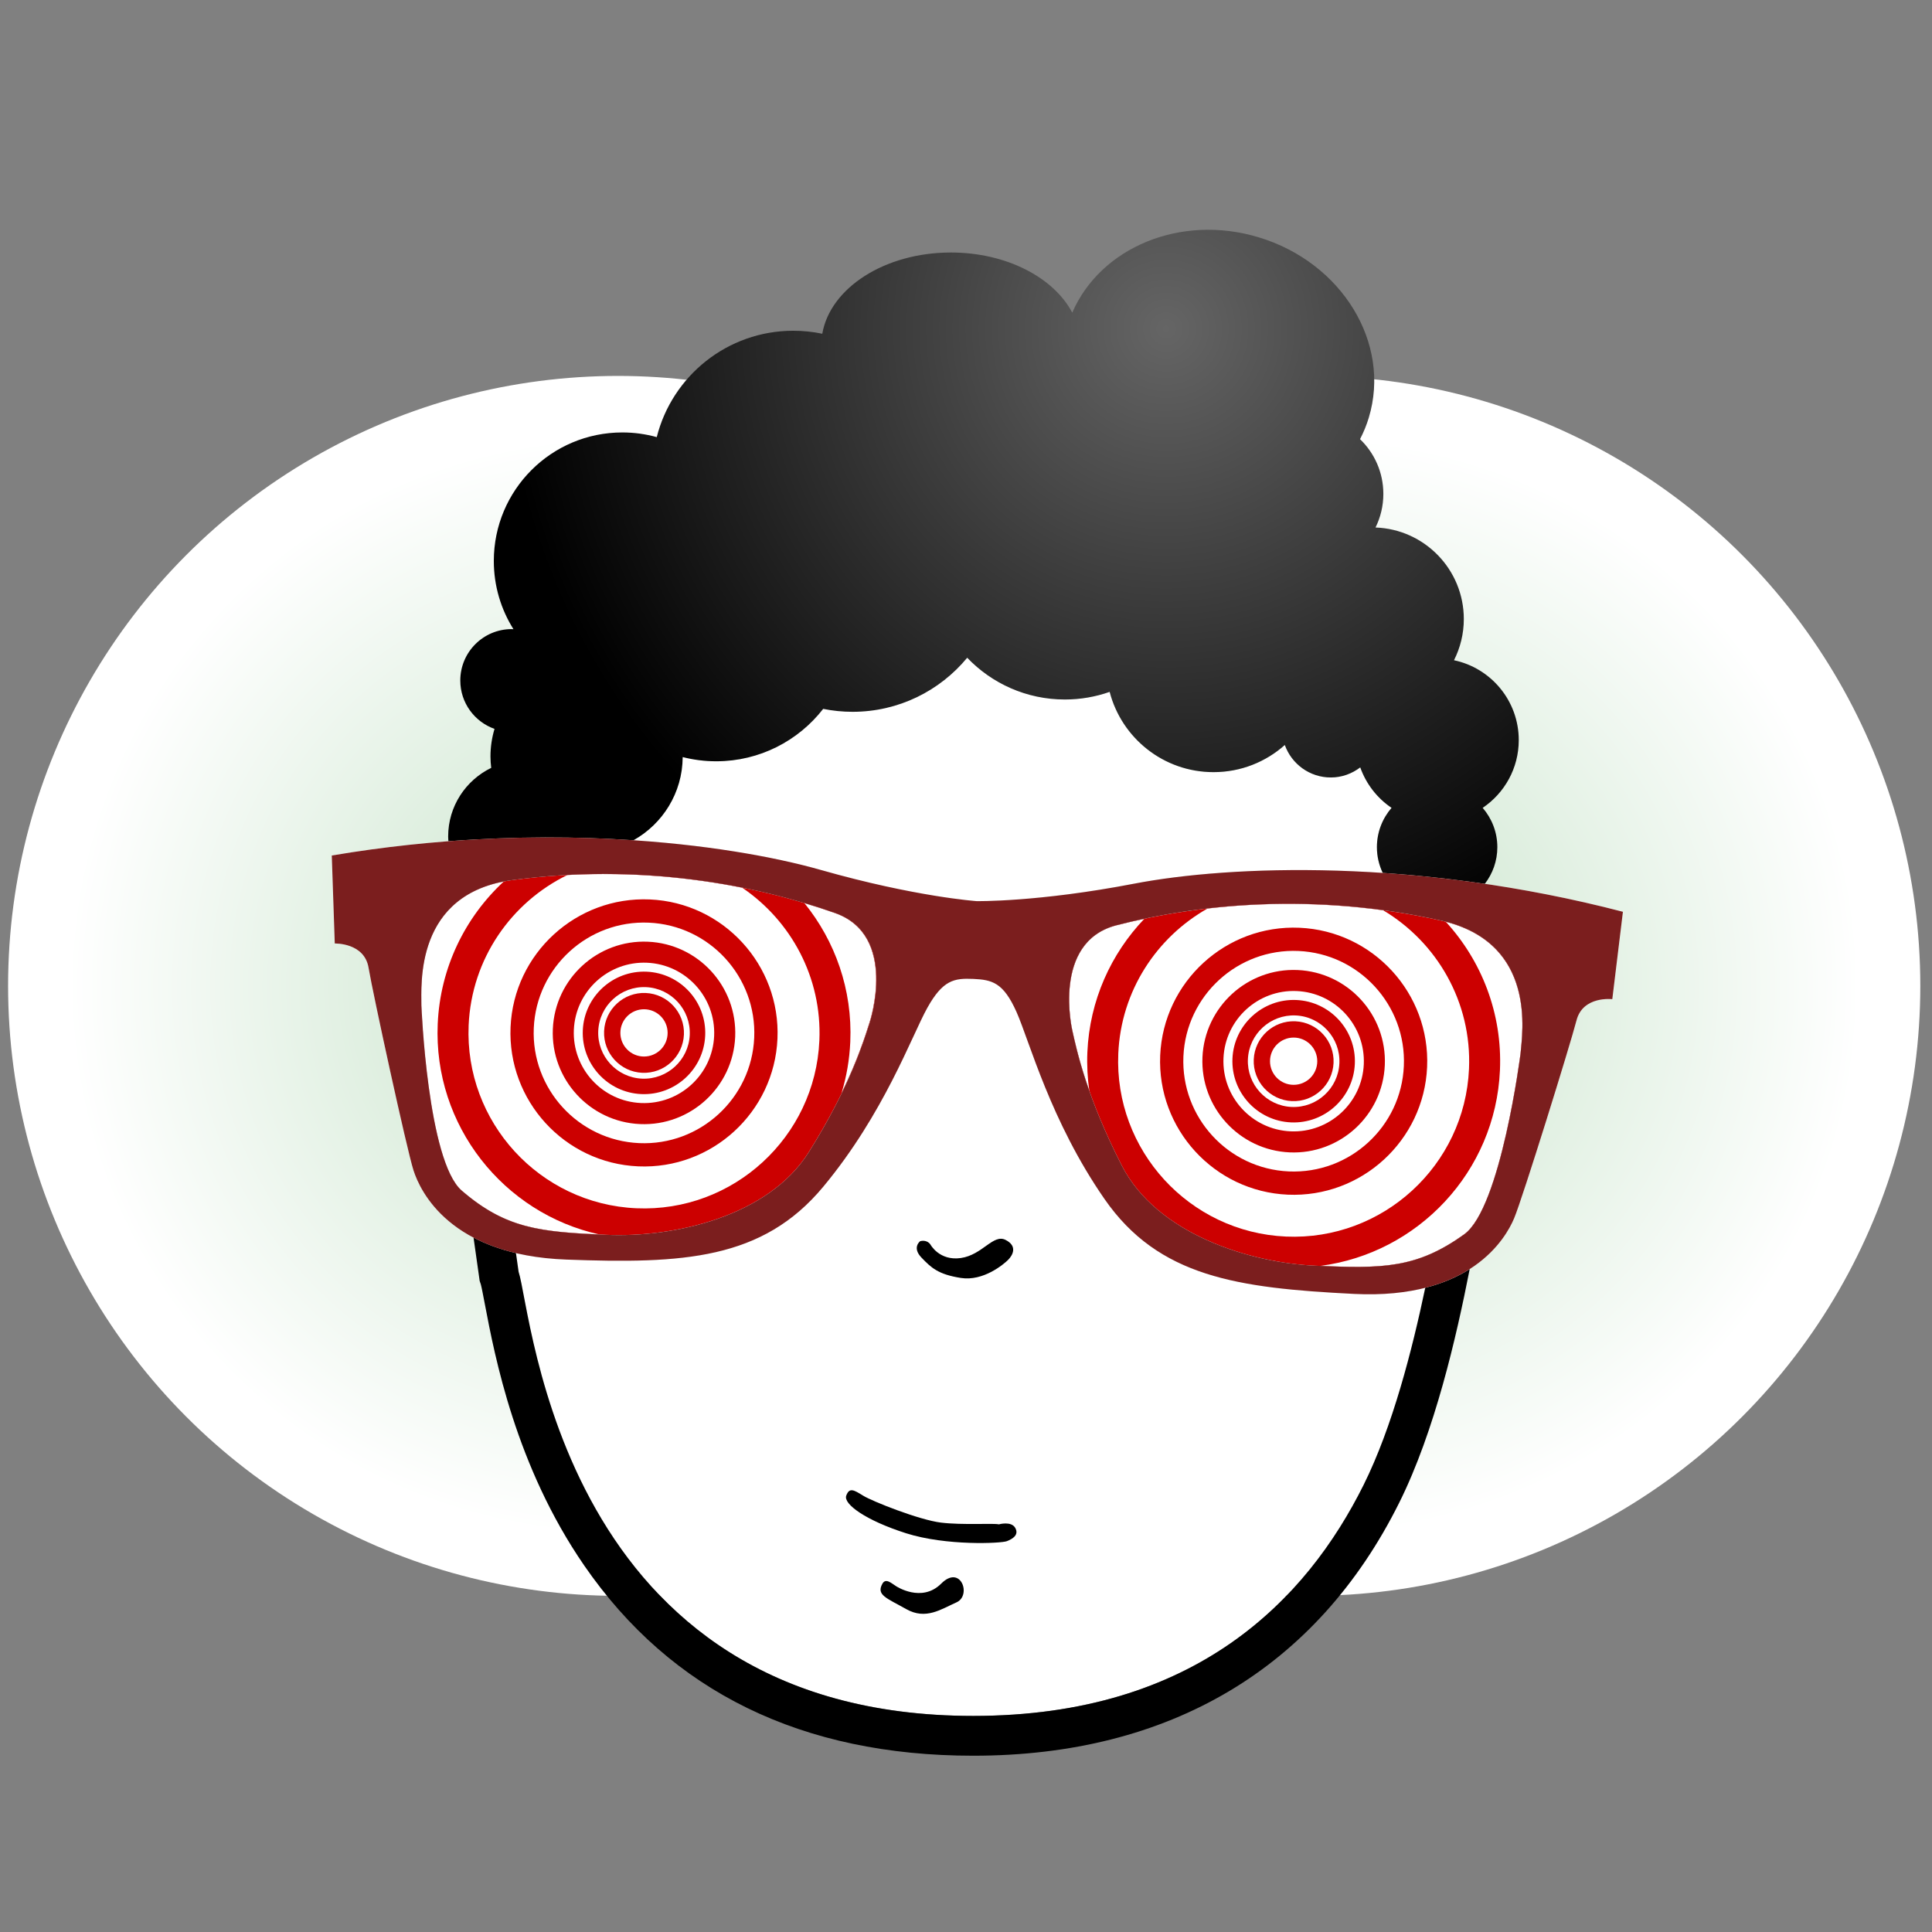 <?xml version="1.0" encoding="utf-8"?>
<!-- Generator: Adobe Illustrator 15.0.2, SVG Export Plug-In . SVG Version: 6.00 Build 0)  -->
<!DOCTYPE svg PUBLIC "-//W3C//DTD SVG 1.1//EN" "http://www.w3.org/Graphics/SVG/1.1/DTD/svg11.dtd">
<svg version="1.1" id="Layer_1" xmlns="http://www.w3.org/2000/svg" xmlns:xlink="http://www.w3.org/1999/xlink" x="0px" y="0px"
	 width="256px" height="256px" viewBox="0 0 256 256" enable-background="new 0 0 256 256" xml:space="preserve">
<rect x="0" y="0" width="256" height="256" fill="#808080" stroke="none"/>
<radialGradient id="SVGID_1_" cx="3.894" cy="243.365" r="80.823" gradientTransform="matrix(1 0 0 -1 78 374)" gradientUnits="userSpaceOnUse">
	<stop  offset="0" style="stop-color:#C5E2C7"/>
	<stop  offset="0.902" style="stop-color:#FFFFFF"/>
</radialGradient>
<circle fill="url(#SVGID_1_)" cx="81.895" cy="130.635" r="80.823"/>
<radialGradient id="SVGID_2_" cx="95.629" cy="243.365" r="80.823" gradientTransform="matrix(1 0 0 -1 78 374)" gradientUnits="userSpaceOnUse">
	<stop  offset="0" style="stop-color:#C5E2C7"/>
	<stop  offset="0.902" style="stop-color:#FFFFFF"/>
</radialGradient>
<circle fill="url(#SVGID_2_)" cx="173.628" cy="130.635" r="80.823"/>
<path fill="#FFFFFF" d="M179.42,171.45c-15.422-0.773-25.896-2.231-33.071-12.581s-9.929-20.906-11.664-24.795
	c-1.738-3.889-3.229-4.255-5.732-4.363c-2.503-0.109-4.019,0.127-6.088,3.85s-5.729,14.001-13.777,23.685
	c-8.047,9.687-18.61,10.229-34.041,9.656c-2.524-0.095-4.735-0.402-6.683-0.861l0.35,2.475c1.827,5.502,5.44,58.853,60.247,58.853
	c29.515,0,44.182-15.473,51.722-30.609c3.837-7.707,6.438-17.892,8.169-26.118C186.271,171.297,183.166,171.639,179.42,171.45z"/>
<path fill="#FFFFFF" d="M182.45,112.252c0-1.992,0.734-3.81,1.942-5.208c-1.904-1.284-3.367-3.161-4.149-5.362
	c-1.086,0.826-2.427,1.336-3.899,1.336c-2.814,0-5.201-1.798-6.097-4.304c-2.51,2.237-5.821,3.599-9.448,3.599
	c-6.615,0-12.175-4.518-13.762-10.636c-1.858,0.652-3.852,1.011-5.934,1.011c-5.089,0-9.68-2.125-12.943-5.534
	c-3.612,4.374-9.075,7.163-15.191,7.163c-1.332,0-2.633-0.134-3.889-0.386c-3.287,4.222-8.414,6.941-14.177,6.941
	c-1.534,0-3.022-0.193-4.444-0.555c-0.028,4.746-2.658,8.863-6.53,11.027c10.363,0.693,18.974,2.262,24.878,3.941
	c12.491,3.555,20.596,4.12,20.596,4.12s8.122,0.143,20.874-2.312c7.486-1.441,19.114-2.347,32.95-1.418
	C182.733,114.637,182.45,113.48,182.45,112.252z"/>
<path fill="#FFFFFF" d="M150.277,117.092c-12.752,2.455-20.874,2.312-20.874,2.312s-8.105-0.564-20.596-4.12
	c-12.489-3.553-37.042-6.632-64.845-1.924l0.396,11.659c0,0,3.919-0.131,4.477,3.207c0.556,3.336,5.072,24.105,5.955,26.853
	c0.884,2.751,4.829,11.251,20.258,11.822c15.43,0.572,25.992,0.029,34.041-9.656c8.048-9.684,11.709-19.964,13.777-23.685
	c2.069-3.723,3.583-3.959,6.088-3.85c2.503,0.108,3.993,0.475,5.732,4.363c1.735,3.889,4.488,14.445,11.664,24.795
	s17.648,11.808,33.071,12.581c15.422,0.771,20.091-7.354,21.209-10.017c1.119-2.66,7.424-22.957,8.269-26.232s4.74-2.805,4.74-2.805
	l1.407-11.58C187.758,113.707,163.028,114.637,150.277,117.092z"/>
<g>
	<g>
		
			<radialGradient id="SVGID_3_" cx="76.518" cy="330.432" r="88.005" gradientTransform="matrix(1 0 0 -1 78 374)" gradientUnits="userSpaceOnUse">
			<stop  offset="0" style="stop-color:#656565"/>
			<stop  offset="1" style="stop-color:#000000"/>
		</radialGradient>
		<path fill="url(#SVGID_3_)" d="M180.684,196.758c-7.539,15.137-22.207,30.609-51.721,30.609c-54.807,0-58.42-53.351-60.247-58.853
			l-0.35-2.475c-2.2-0.518-4.056-1.226-5.619-2.048l0.745,5.264l0.066,0.471l0.152,0.452c0.097,0.326,0.326,1.529,0.529,2.592
			c1.327,6.974,4.088,21.488,13.176,34.673c11.522,16.721,28.866,25.199,51.55,25.199c26.003,0,45.521-11.596,56.443-33.532
			c4.71-9.454,7.564-21.918,9.335-30.948c-1.559,0.991-3.497,1.871-5.889,2.479C187.121,178.866,184.521,189.051,180.684,196.758z"
			/>
		<g>
			
				<radialGradient id="SVGID_4_" cx="76.519" cy="330.39" r="87.984" gradientTransform="matrix(1 0 0 -1 78 374)" gradientUnits="userSpaceOnUse">
				<stop  offset="0" style="stop-color:#656565"/>
				<stop  offset="1" style="stop-color:#000000"/>
			</radialGradient>
			<path fill="url(#SVGID_4_)" d="M118.736,210.175c0,0,3.383,2.254,5.978-0.338c2.594-2.597,4.06,1.578,2.03,2.481
				c-2.03,0.901-4.06,2.366-6.655,0.901c-2.593-1.466-4.028-1.86-3.158-3.383C117.383,209.046,118.171,209.837,118.736,210.175z"/>
			
				<radialGradient id="SVGID_5_" cx="76.519" cy="330.419" r="87.999" gradientTransform="matrix(1 0 0 -1 78 374)" gradientUnits="userSpaceOnUse">
				<stop  offset="0" style="stop-color:#656565"/>
				<stop  offset="1" style="stop-color:#000000"/>
			</radialGradient>
			<path fill="url(#SVGID_5_)" d="M132.355,201.985c0,0,1.643-0.469,2.17,0.469c0.527,0.938-0.352,1.466-1.114,1.76
				c-0.762,0.294-8.031,0.645-13.365-1.054c-5.334-1.701-8.323-3.87-7.914-4.982c0.411-1.115,0.997-0.765,2.228,0
				c1.231,0.761,7.446,3.224,10.318,3.574C127.55,202.103,131.654,201.808,132.355,201.985z"/>
			
				<radialGradient id="SVGID_6_" cx="76.518" cy="330.461" r="88.025" gradientTransform="matrix(1 0 0 -1 78 374)" gradientUnits="userSpaceOnUse">
				<stop  offset="0" style="stop-color:#656565"/>
				<stop  offset="1" style="stop-color:#000000"/>
			</radialGradient>
			<path fill="url(#SVGID_6_)" d="M123.27,164.879c0,0,1.173,2.228,4.045,1.816c2.872-0.412,4.28-3.224,5.921-2.404
				c1.642,0.822,0.938,2.053,0.352,2.641c-0.588,0.586-3.282,2.872-6.272,2.402c-2.989-0.467-3.928-1.347-5.217-2.697
				c-1.289-1.349-0.177-2.169-0.177-2.169S122.736,164.183,123.27,164.879z"/>
		</g>
	</g>
	
		<radialGradient id="SVGID_7_" cx="76.518" cy="330.432" r="88.004" gradientTransform="matrix(1 0 0 -1 78 374)" gradientUnits="userSpaceOnUse">
		<stop  offset="0" style="stop-color:#656565"/>
		<stop  offset="1" style="stop-color:#000000"/>
	</radialGradient>
	<path fill="url(#SVGID_7_)" d="M59.384,110.834c0,0.214,0.019,0.424,0.032,0.636c8.848-0.677,17.133-0.629,24.521-0.132
		c3.868-2.167,6.493-6.28,6.522-11.022c1.42,0.362,2.909,0.557,4.443,0.557c5.763,0,10.891-2.721,14.175-6.943
		c1.259,0.252,2.557,0.388,3.89,0.388c6.116,0,11.581-2.79,15.193-7.163c3.262,3.407,7.851,5.533,12.941,5.533
		c2.083,0,4.075-0.359,5.935-1.01c1.586,6.117,7.146,10.635,13.761,10.635c3.627,0,6.938-1.359,9.448-3.599
		c0.896,2.506,3.282,4.305,6.097,4.305c1.473,0,2.813-0.511,3.899-1.336c0.782,2.201,2.245,4.079,4.149,5.362
		c-1.208,1.399-1.942,3.218-1.942,5.211c0,1.222,0.281,2.376,0.774,3.411c4.312,0.29,8.839,0.761,13.523,1.449
		c1.036-1.346,1.661-3.029,1.661-4.86c0-1.993-0.736-3.812-1.942-5.211c2.884-1.943,4.78-5.238,4.78-8.976
		c0-5.208-3.681-9.554-8.581-10.583c0.827-1.643,1.301-3.493,1.301-5.458c0-6.557-5.199-11.898-11.7-12.131
		c0.665-1.344,1.038-2.854,1.038-4.453c0-2.85-1.186-5.422-3.089-7.253c0.468-0.904,0.863-1.856,1.164-2.858
		c2.975-9.866-3.562-20.562-14.603-23.891c-10.327-3.114-20.935,1.322-24.695,9.983c-2.448-4.653-8.722-7.966-16.082-7.966
		c-8.763,0-15.986,4.695-17.039,10.763c-1.239-0.259-2.523-0.397-3.838-0.397c-8.731,0-16.061,5.999-18.095,14.096
		c-1.454-0.403-2.982-0.62-4.562-0.62c-9.405,0-17.029,7.623-17.029,17.028c0,3.323,0.955,6.422,2.603,9.042
		c-0.078-0.001-0.154-0.012-0.233-0.012c-3.763,0-6.812,3.051-6.812,6.812c0,2.962,1.895,5.474,4.535,6.411
		c-0.348,1.16-0.536,2.388-0.536,3.657c0,0.513,0.038,1.013,0.098,1.508C61.717,103.386,59.384,106.833,59.384,110.834z"/>
</g>
<path fill="none" d="M114.916,135.42c0,0,3.811-11.475-4.588-14.452c-10.661-3.775-25.783-6.64-42.762-4.371
	c-13.022,1.742-12.049,13.927-12.065,16.635c0,0,0.822,20.623,5.355,24.519c5.9,5.073,10.399,5.472,19.213,5.856
	c8.816,0.385,21.379-2.381,26.772-10.977C112.23,144.035,114.1,137.995,114.916,135.42z"/>
<path fill="none" d="M141.786,136.592c0,0-2.798-11.764,5.829-13.998c10.948-2.833,26.264-4.374,42.977-0.636
	c12.822,2.869,10.793,14.921,10.574,17.622c0,0-2.61,20.47-7.467,23.962c-6.319,4.54-10.836,4.545-19.648,4.16
	c-8.817-0.385-21.092-4.23-25.717-13.263C143.711,145.408,142.374,139.227,141.786,136.592z"/>
<g>
	<path fill="#CC0000" d="M190.907,121.972c-16.713-3.737-32.031-2.197-42.978,0.636c-8.626,2.234-5.829,13.998-5.829,13.998
		c0.588,2.635,1.926,8.816,6.548,17.848c4.626,9.031,16.903,12.879,25.716,13.264c8.815,0.384,13.329,0.379,19.648-4.162
		c4.855-3.489,7.469-23.958,7.469-23.958C201.7,136.896,203.729,124.84,190.907,121.972z"/>
	<path fill="#CC0000" d="M110.668,120.984c-10.661-3.775-25.785-6.643-42.762-4.372c-13.022,1.743-12.048,13.928-12.065,16.636
		c0,0,0.821,20.619,5.354,24.518c5.9,5.075,10.398,5.473,19.213,5.856c8.815,0.383,21.379-2.382,26.771-10.976
		c5.393-8.598,7.262-14.638,8.077-17.212C115.257,135.437,119.068,123.96,110.668,120.984z"/>
</g>
<g>
	<g>
		<circle fill="#FFFFFF" cx="85.333" cy="136.864" r="3.131"/>
		<path fill="#FFFFFF" d="M85.069,142.926c3.342,0.146,6.18-2.456,6.326-5.798c0.146-3.343-2.456-6.181-5.798-6.327
			c-3.343-0.145-6.181,2.457-6.326,5.799C79.125,139.942,81.726,142.781,85.069,142.926z M85.564,131.576
			c2.915,0.127,5.186,2.602,5.059,5.518c-0.127,2.916-2.604,5.185-5.519,5.058c-2.917-0.128-5.186-2.603-5.058-5.52
			C80.172,133.718,82.647,131.449,85.564,131.576z"/>
		<path fill="#FFFFFF" d="M84.929,146.156c5.125,0.226,9.477-3.764,9.699-8.887c0.225-5.127-3.764-9.479-8.89-9.702
			c-5.125-0.224-9.478,3.764-9.7,8.889C75.815,141.584,79.804,145.936,84.929,146.156z M85.688,128.754
			c4.471,0.195,7.949,3.99,7.754,8.463c-0.194,4.471-3.99,7.949-8.462,7.756c-4.471-0.195-7.95-3.99-7.755-8.462
			C77.42,132.037,81.216,128.561,85.688,128.754z"/>
		<path fill="#FFFFFF" d="M84.697,151.47c8.052,0.351,14.89-5.917,15.24-13.97c0.352-8.054-5.915-14.892-13.968-15.242
			c-8.052-0.351-14.888,5.917-15.241,13.97C70.378,144.279,76.645,151.117,84.697,151.47z M85.86,124.782
			c6.663,0.29,11.845,5.947,11.556,12.607c-0.29,6.662-5.945,11.848-12.608,11.557c-6.661-0.29-11.846-5.947-11.554-12.608
			C73.542,129.675,79.198,124.49,85.86,124.782z"/>
		<path fill="#FFFFFF" d="M75.18,115.945c-7.426,3.62-12.697,11.088-13.082,19.906c-0.558,12.812,9.412,23.69,22.224,24.25
			c12.812,0.559,23.691-9.411,24.249-22.224c0.362-8.355-3.763-15.864-10.22-20.247C91.455,116.252,83.616,115.501,75.18,115.945z
			 M103.018,137.634c-0.426,9.751-8.704,17.34-18.454,16.914c-9.751-0.425-17.336-8.704-16.912-18.455
			c0.425-9.75,8.704-17.337,18.454-16.912C95.854,119.605,103.442,127.883,103.018,137.634z"/>
		<path fill="#FFFFFF" d="M112.667,138.055c-0.103,2.349-0.5,4.613-1.153,6.764c2.17-4.462,3.175-7.685,3.713-9.384
			c0,0,3.811-11.475-4.588-14.452c-1.286-0.455-2.64-0.896-4.051-1.317C110.647,124.676,112.97,131.121,112.667,138.055z"/>
		<path fill="#FFFFFF" d="M58,135.674c0.328-7.489,3.651-14.15,8.762-18.879c-11.846,2.272-10.933,13.824-10.949,16.453
			c0,0,0.822,20.619,5.354,24.52c5.688,4.89,10.087,5.434,18.293,5.812C66.719,160.785,57.412,149.141,58,135.674z"/>
	</g>
	<g>
		<circle fill="#FFFFFF" cx="171.414" cy="140.615" r="3.131"/>
		<path fill="#FFFFFF" d="M171.15,146.678c3.343,0.145,6.18-2.456,6.326-5.8c0.146-3.342-2.456-6.181-5.797-6.326
			c-3.343-0.147-6.182,2.456-6.326,5.8C165.206,143.693,167.808,146.532,171.15,146.678z M171.645,135.326
			c2.916,0.129,5.186,2.604,5.058,5.52c-0.126,2.914-2.601,5.184-5.517,5.057c-2.916-0.128-5.186-2.603-5.058-5.52
			C166.253,137.469,168.729,135.198,171.645,135.326z"/>
		<path fill="#FFFFFF" d="M171.009,149.908c5.126,0.226,9.478-3.764,9.701-8.889c0.222-5.127-3.765-9.479-8.892-9.701
			c-5.125-0.225-9.477,3.764-9.701,8.891C161.896,145.335,165.885,149.686,171.009,149.908z M171.769,132.505
			c4.47,0.194,7.949,3.99,7.754,8.462c-0.193,4.472-3.99,7.951-8.461,7.756c-4.472-0.195-7.949-3.992-7.755-8.461
			C163.501,135.789,167.298,132.312,171.769,132.505z"/>
		<path fill="#FFFFFF" d="M170.777,155.22c8.054,0.351,14.891-5.916,15.241-13.97c0.35-8.053-5.915-14.892-13.969-15.241
			c-8.054-0.352-14.89,5.915-15.241,13.969C156.458,148.031,162.725,154.869,170.777,155.22z M171.941,128.534
			c6.66,0.29,11.845,5.947,11.554,12.606c-0.289,6.662-5.945,11.846-12.607,11.556s-11.845-5.945-11.556-12.608
			C159.623,133.428,165.279,128.242,171.941,128.534z"/>
		<path fill="#FFFFFF" d="M160,120.386c-6.75,3.824-11.46,10.91-11.821,19.216c-0.559,12.812,9.411,23.69,22.224,24.249
			c12.812,0.557,23.688-9.412,24.247-22.225c0.386-8.85-4.253-16.77-11.379-21.01C174.879,119.477,166.984,119.579,160,120.386z
			 M189.099,141.385c-0.425,9.75-8.703,17.34-18.456,16.915c-9.749-0.426-17.337-8.704-16.911-18.455
			c0.428-9.751,8.704-17.338,18.454-16.913C181.937,123.355,189.524,131.634,189.099,141.385z"/>
		<path fill="#FFFFFF" d="M144.082,139.424c0.299-6.877,3.132-13.053,7.548-17.678c-1.279,0.27-2.52,0.556-3.7,0.862
			c-8.626,2.234-5.829,14-5.829,14c0.337,1.515,0.927,4.205,2.241,7.931C144.103,142.872,144.007,141.164,144.082,139.424z"/>
		<path fill="#FFFFFF" d="M191.582,122.144c4.731,5.165,7.497,12.129,7.169,19.662c-0.589,13.47-10.874,24.26-23.811,25.934
			c8.432,0.356,12.897,0.253,19.074-4.186c4.856-3.488,7.469-23.96,7.469-23.96C201.695,136.943,203.647,125.283,191.582,122.144z"
			/>
	</g>
</g>
<path fill="#7B1E1E" d="M150.277,117.092c-12.752,2.455-20.874,2.312-20.874,2.312s-8.105-0.564-20.596-4.12
	c-12.489-3.553-37.042-6.632-64.845-1.924l0.396,11.659c0,0,3.919-0.131,4.477,3.207c0.556,3.336,5.072,24.105,5.955,26.853
	c0.884,2.751,4.829,11.251,20.258,11.822c15.43,0.572,25.992,0.029,34.041-9.656c8.048-9.684,11.709-19.964,13.777-23.685
	c2.069-3.723,3.583-3.959,6.088-3.85c2.503,0.108,3.993,0.475,5.732,4.363c1.735,3.889,4.488,14.445,11.664,24.795
	s17.648,11.808,33.071,12.581c15.422,0.771,20.091-7.354,21.209-10.017c1.119-2.66,7.424-22.957,8.269-26.232s4.74-2.805,4.74-2.805
	l1.407-11.58C187.758,113.707,163.028,114.637,150.277,117.092z M115.257,135.437c-0.815,2.573-2.684,8.614-8.077,17.211
	c-5.393,8.594-17.956,11.357-26.771,10.975c-8.815-0.384-13.313-0.78-19.214-5.854c-4.533-3.898-5.354-24.52-5.354-24.52
	c0.018-2.708-0.956-14.893,12.066-16.635c16.977-2.27,32.101,0.597,42.762,4.373C119.068,123.96,115.257,135.437,115.257,135.437z
	 M201.481,139.596c0,0-2.613,20.468-7.469,23.958c-6.319,4.542-10.833,4.547-19.648,4.161c-8.812-0.383-21.09-4.231-25.716-13.264
	c-4.623-9.029-5.961-15.212-6.548-17.847c0,0-2.798-11.764,5.829-13.998c10.946-2.832,26.265-4.373,42.978-0.635
	C203.729,124.84,201.7,136.896,201.481,139.596z"/>
</svg>
